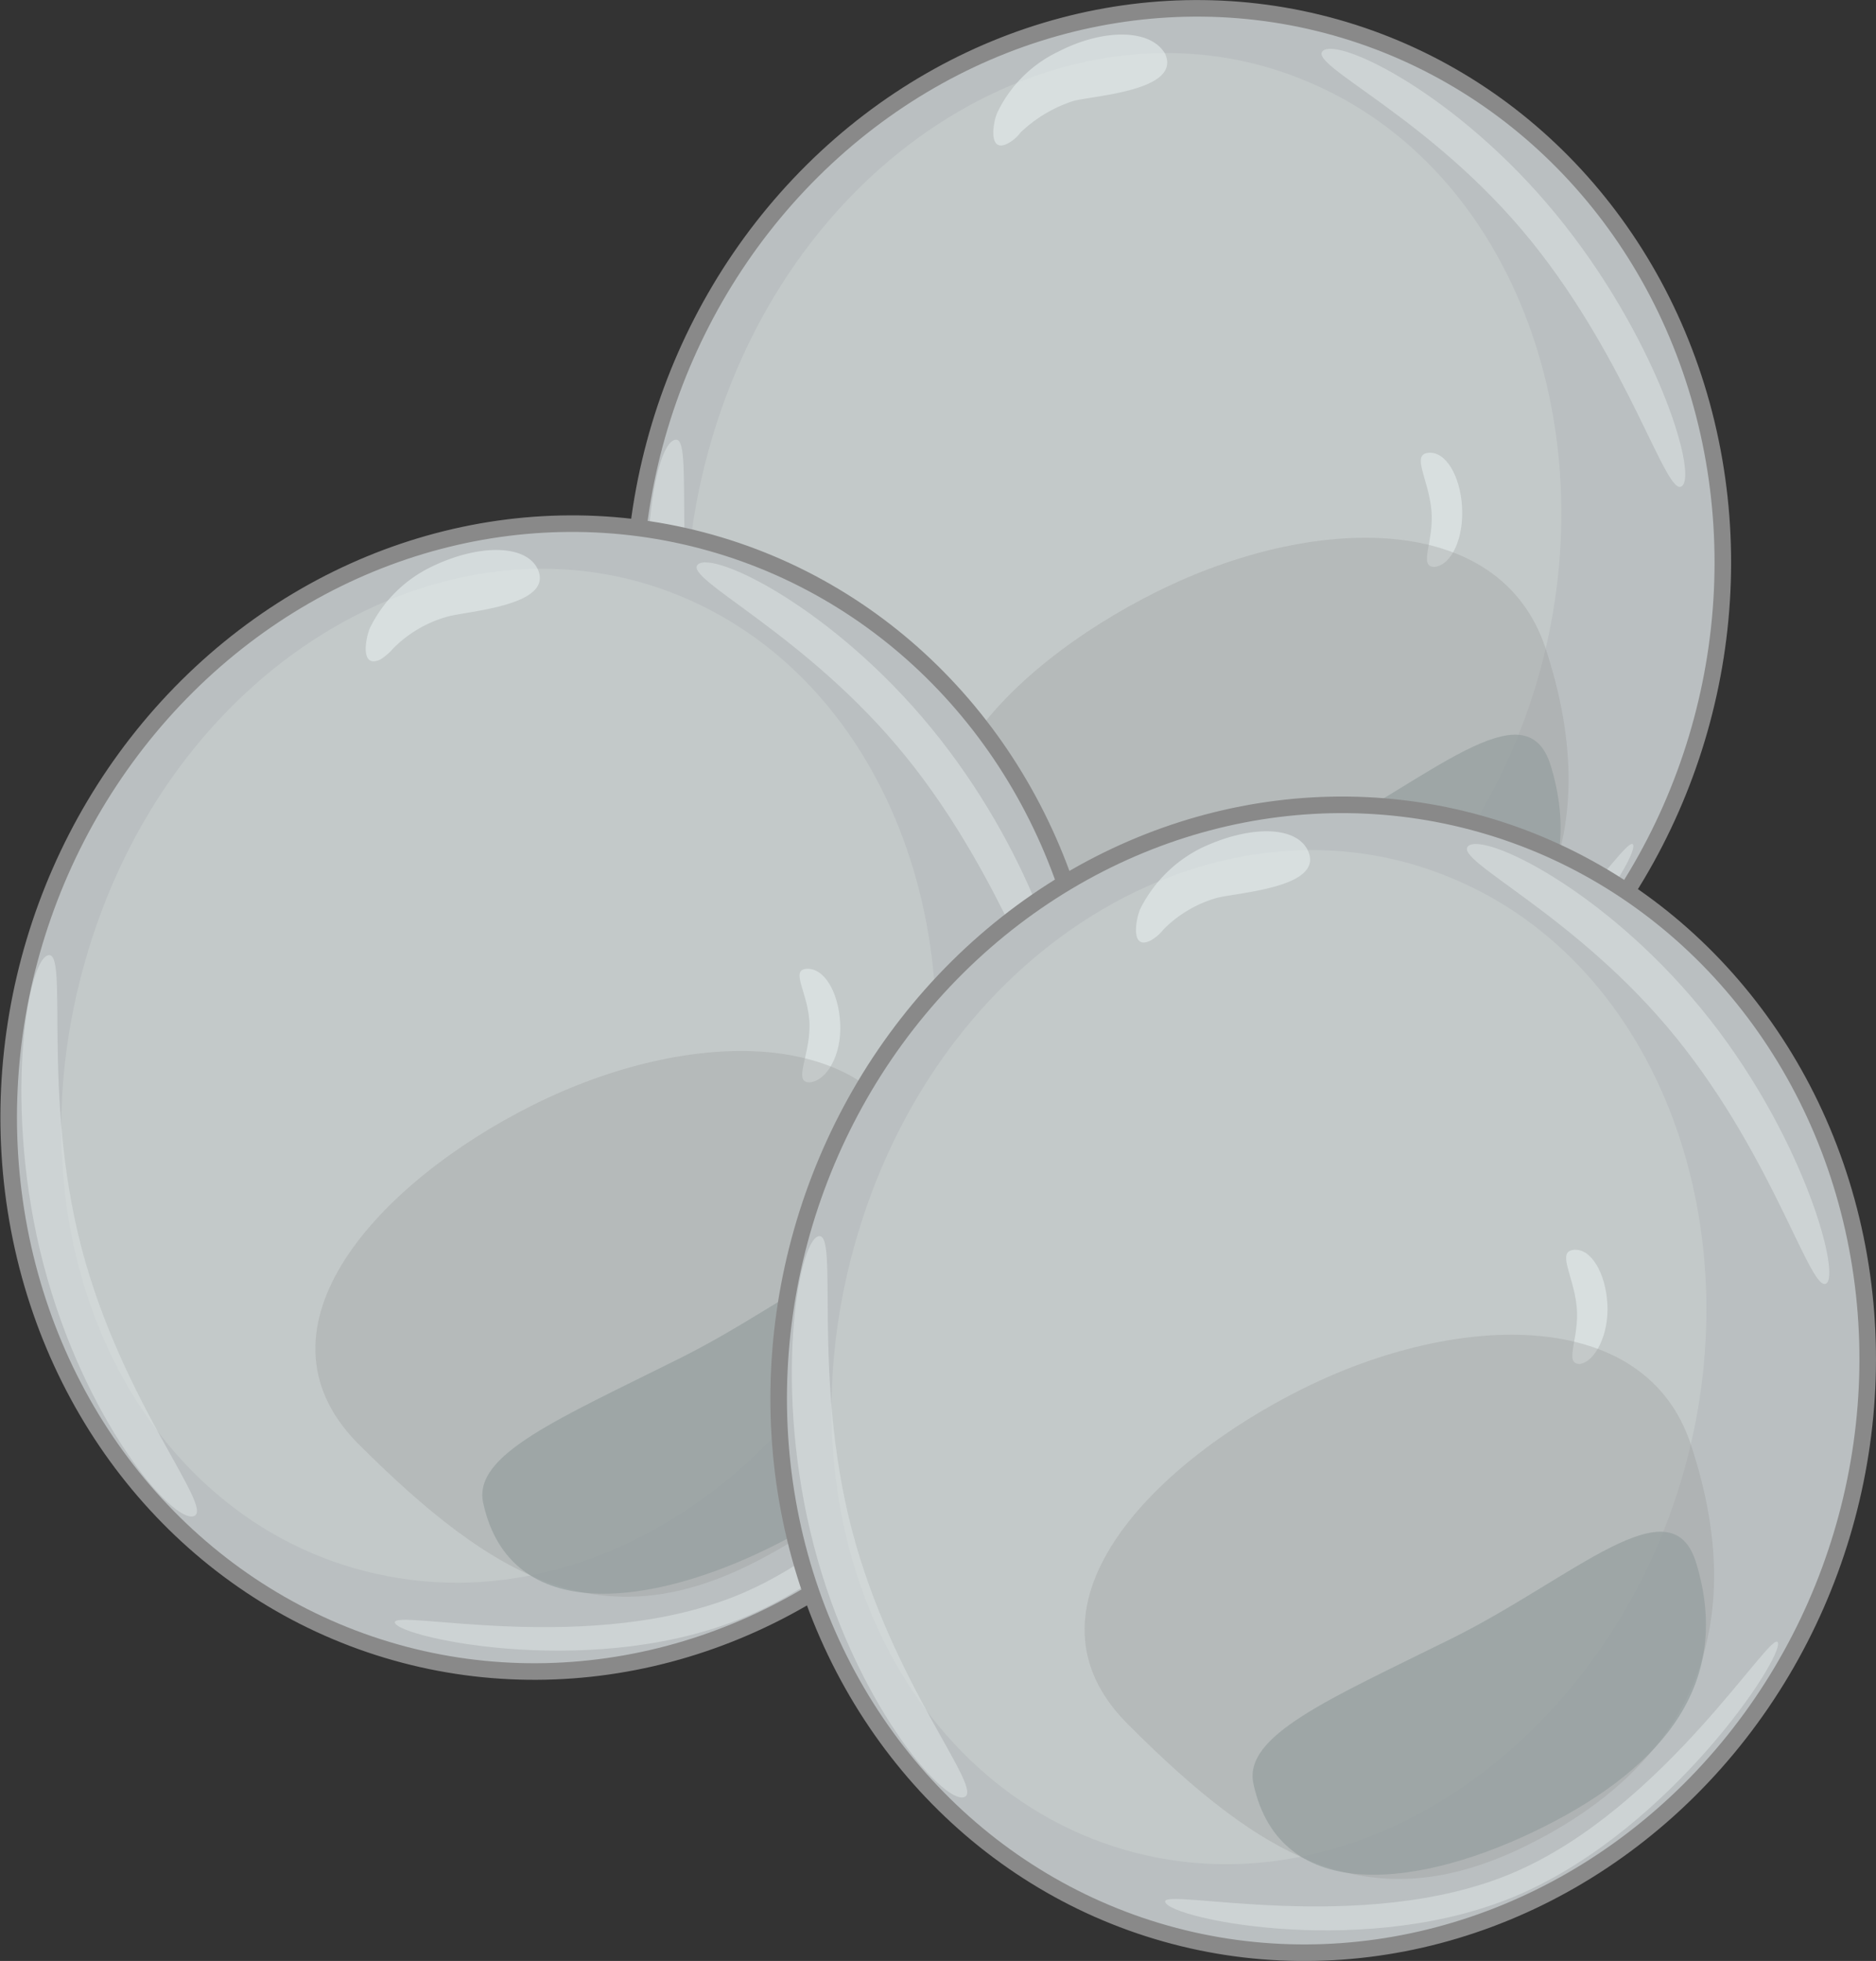 <svg xmlns="http://www.w3.org/2000/svg" viewBox="0 0 30.59 31.96"><rect x="0" y="0" width="30.59" height="31.96" fill="#333333" stroke="none"/><defs><style>.cls-1{fill:#babfc1;stroke:#898989;stroke-miterlimit:10;stroke-width:0.27px;}.cls-2{fill:#c3c9c9;}.cls-3{fill:#e5eeee;}.cls-3,.cls-6{opacity:0.61;}.cls-4{fill:#959696;opacity:0.29;}.cls-5{fill:#959e9e;opacity:0.7;}.cls-6{fill:#dae0e0;}</style></defs><g id="Layer_2" data-name="Layer 2"><g id="Abbildung_4" data-name="Abbildung 4"><g id="Small_Boxes" data-name="Small Boxes"><g id="Microcapsules"><ellipse class="cls-1" cx="19.21" cy="9.49" rx="9.4" ry="8.83" transform="translate(4.59 25.15) rotate(-73.25)"/><path class="cls-2" d="M25.05,11.15c-1.22,4.06-4.91,6.83-8.53,6.14-4-.76-6.35-5.35-4.9-10.18s6-7.35,9.7-5.78C24.72,2.75,26.26,7.1,25.05,11.15Z"/><path class="cls-3" d="M19,.88c.27.61-1.22.68-1.51.77a2.25,2.25,0,0,0-.85.51.61.61,0,0,1-.21.18c-.32.16-.24-.34-.17-.5a2.11,2.11,0,0,1,1-1C18,.46,18.77.47,19,.88Z"/><path class="cls-3" d="M23.39,9.24c-.27,0,0-.42-.05-.93s-.33-.9-.05-.93.52.37.55.88S23.67,9.21,23.39,9.24Z"/><path class="cls-4" d="M16,15.1c2.25,2.26,4,3.23,6.5,2s3.76-3.33,2.7-6.54c-.75-2.25-3.79-2.18-6.33-.92S14.15,13.23,16,15.1Z"/><path class="cls-5" d="M18.07,16.09c.44,2,2.75,1.69,4.74.7s3.06-2.38,2.48-4.3c-.4-1.34-2,.24-4,1.24S17.89,15.31,18.07,16.09Z"/><path class="cls-6" d="M27.43,7.92c-.25.23-.85-2-2.47-4S21.32,1.06,21.57.83s2.19.7,3.8,2.66S27.68,7.69,27.43,7.92Z"/><path class="cls-6" d="M11,7.17c.35-.12-.11,2.25.55,4.77s2.18,4.25,1.83,4.36-1.79-1.57-2.45-4.09S10.62,7.28,11,7.17Z"/><path class="cls-6" d="M16.63,18c-.09-.25,3.22.58,5.68-.48s4.23-4,4.32-3.75-1.73,3-4.19,4.1S16.72,18.29,16.63,18Z"/><ellipse class="cls-1" cx="9.02" cy="17.89" rx="9.4" ry="8.83" transform="translate(-10.71 21.37) rotate(-73.25)"/><path class="cls-2" d="M14.85,19.56c-1.22,4.05-4.9,6.82-8.52,6.13-4-.75-6.35-5.34-4.9-10.17s6-7.35,9.7-5.79C14.53,11.16,16.07,15.5,14.85,19.56Z"/><path class="cls-3" d="M8.77,9.28c.27.61-1.22.68-1.51.78a2,2,0,0,0-.85.51.91.91,0,0,1-.21.18c-.33.15-.24-.34-.17-.51a2.16,2.16,0,0,1,1-1C7.81,8.86,8.58,8.87,8.77,9.28Z"/><path class="cls-3" d="M13.2,17.64c-.27,0,0-.41,0-.92s-.33-.91-.05-.93.52.36.55.88S13.48,17.62,13.2,17.64Z"/><path class="cls-4" d="M5.82,23.51c2.25,2.25,4,3.22,6.49,1.95s3.77-3.33,2.7-6.54c-.74-2.24-3.78-2.18-6.32-.91S4,21.64,5.82,23.51Z"/><path class="cls-5" d="M7.88,24.5c.44,2,2.75,1.69,4.74.69s3.06-2.38,2.48-4.3c-.4-1.33-2,.24-4,1.24S7.7,23.71,7.88,24.5Z"/><path class="cls-6" d="M17.23,16.33c-.25.23-.84-2-2.46-4s-3.64-2.9-3.39-3.13,2.19.7,3.8,2.66S17.48,16.1,17.23,16.33Z"/><path class="cls-6" d="M.78,15.57c.35-.11-.11,2.25.55,4.77s2.18,4.25,1.83,4.37S1.37,23.13.71,20.61.43,15.68.78,15.57Z"/><path class="cls-6" d="M6.44,26.45c-.09-.25,3.22.57,5.68-.49s4.22-4,4.31-3.74-1.72,3-4.18,4.09S6.53,26.7,6.44,26.45Z"/><ellipse class="cls-1" cx="21.58" cy="22.47" rx="9.4" ry="8.83" transform="translate(-6.16 36.66) rotate(-73.25)"/><path class="cls-2" d="M27.41,24.14c-1.22,4.05-4.9,6.82-8.52,6.14-4-.76-6.35-5.35-4.9-10.18s6-7.35,9.7-5.78C27.09,15.74,28.63,20.09,27.41,24.14Z"/><path class="cls-3" d="M21.33,13.87c.27.61-1.22.68-1.51.77a2,2,0,0,0-.85.51.72.72,0,0,1-.21.18c-.33.16-.24-.34-.17-.51a2.21,2.21,0,0,1,1-1C20.37,13.45,21.14,13.45,21.33,13.87Z"/><path class="cls-3" d="M25.76,22.23c-.27,0,0-.42-.05-.93s-.33-.9-.05-.93.52.37.55.88S26,22.2,25.76,22.23Z"/><path class="cls-4" d="M18.38,28.09c2.25,2.26,4,3.22,6.49,2s3.77-3.33,2.7-6.55c-.74-2.24-3.78-2.17-6.32-.91S16.52,26.22,18.38,28.09Z"/><path class="cls-5" d="M20.44,29.08c.44,2,2.75,1.69,4.74.69s3.06-2.38,2.48-4.29c-.4-1.34-2,.24-4,1.23S20.26,28.29,20.44,29.08Z"/><path class="cls-6" d="M29.79,20.91c-.25.23-.84-2-2.46-4s-3.64-2.89-3.39-3.12,2.19.69,3.8,2.65S30,20.68,29.79,20.91Z"/><path class="cls-6" d="M13.34,20.15c.35-.11-.11,2.25.55,4.78s2.18,4.25,1.83,4.36-1.79-1.57-2.45-4.1S13,20.27,13.34,20.15Z"/><path class="cls-6" d="M19,31c-.09-.25,3.22.57,5.68-.48s4.22-4,4.31-3.75-1.72,3-4.18,4.09S19.09,31.28,19,31Z"/></g></g></g></g></svg>